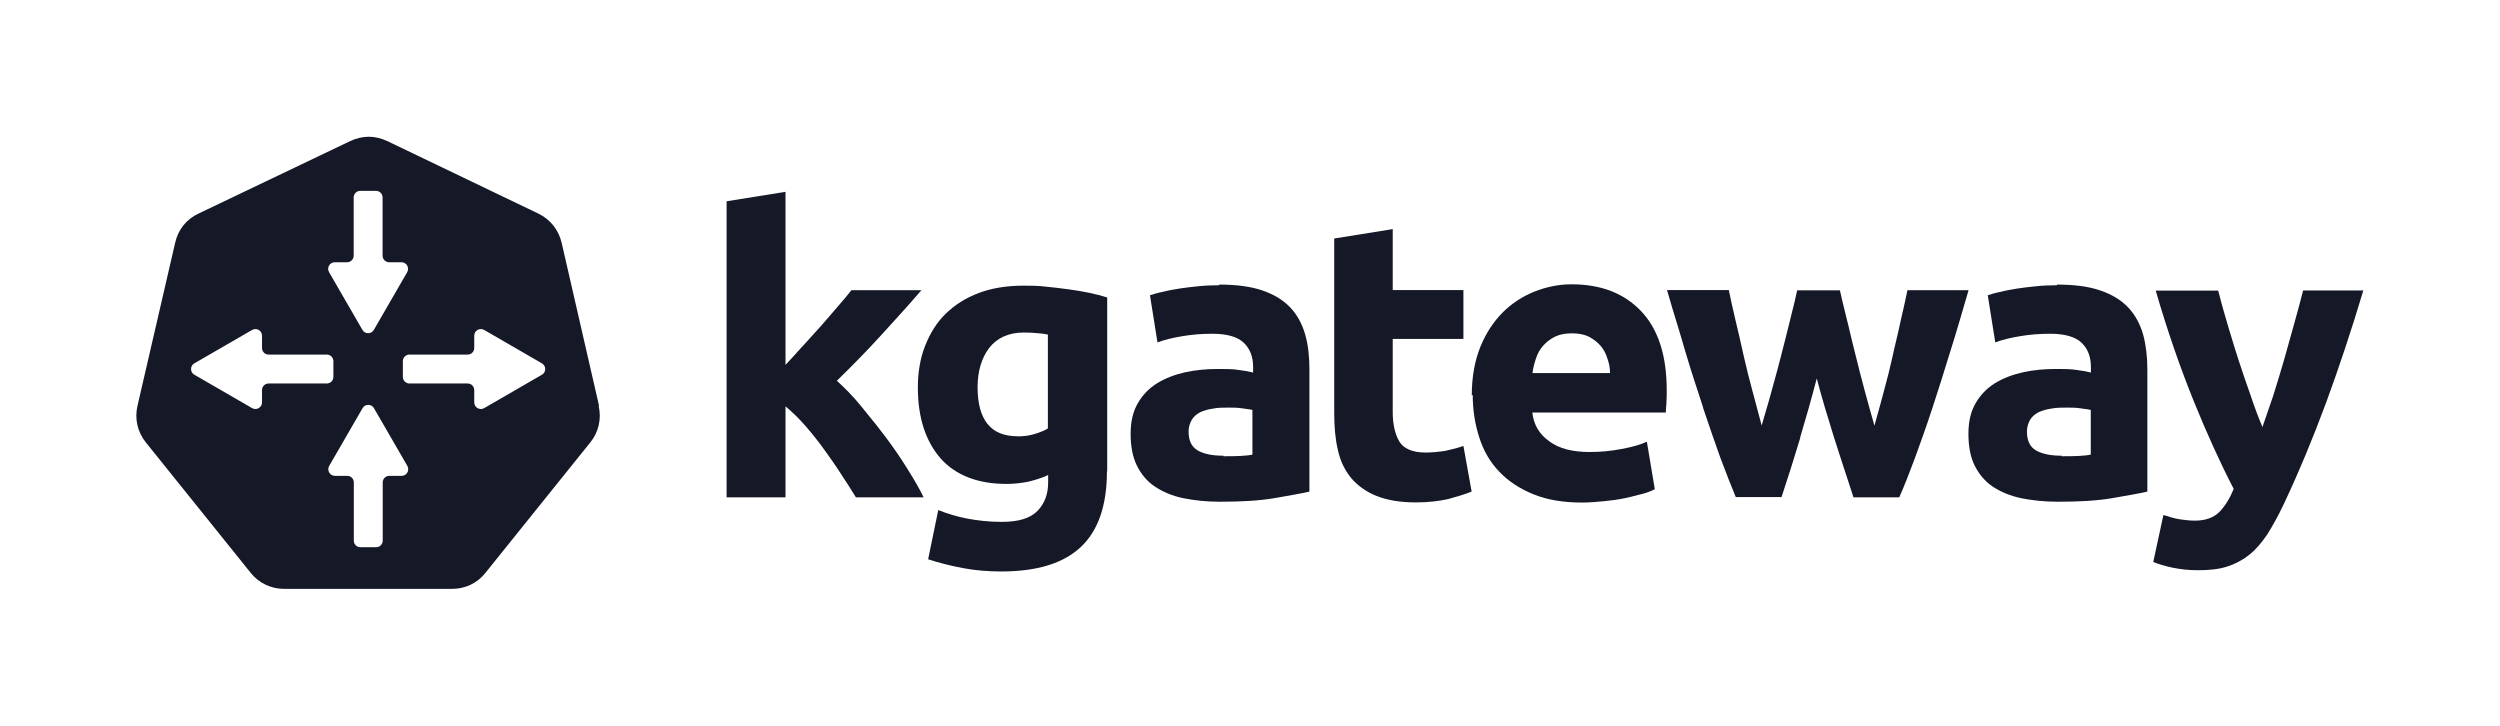 <svg width="3669" height="1065" viewBox="0 0 3669 1065" fill="none" xmlns="http://www.w3.org/2000/svg">
<path fill-rule="evenodd" clip-rule="evenodd" d="M879.175 595.588L824.283 356.313C819.859 337.412 807.594 321.929 790.101 313.484L568.117 206.916C559.873 203.096 550.423 200.683 541.375 200.683C532.327 200.683 522.876 202.895 514.23 206.916L291.242 313.484C273.547 321.728 261.282 337.211 257.059 356.313L201.765 595.588C197.341 614.489 201.765 633.993 214.03 649.274L368.051 840.895C379.914 855.775 398.011 864.22 416.71 864.22H663.626C682.527 864.22 700.423 855.976 712.286 840.895L866.307 649.274C878.572 634.395 882.996 614.489 878.572 595.588H878.974H879.175ZM491.308 384.865H509.404C514.632 384.865 519.056 380.642 519.056 375.213V289.758C519.056 284.53 523.278 280.106 528.707 280.106H551.831C557.058 280.106 561.482 284.329 561.482 289.758V375.213C561.482 380.441 565.705 384.865 571.133 384.865H589.23C596.67 384.865 601.294 392.908 597.675 399.342L548.613 484.194C544.994 490.629 535.544 490.629 531.924 484.194L482.863 399.342C479.244 392.908 483.868 384.865 491.308 384.865ZM394.19 562.813C388.962 562.813 384.539 567.036 384.539 572.465V590.561C384.539 598.001 376.496 602.625 370.062 599.006L285.209 549.945C278.775 546.325 278.775 536.875 285.209 533.256L370.062 484.194C376.496 480.575 384.539 485.2 384.539 492.639V510.736C384.539 515.964 388.761 520.387 394.19 520.387H479.646C484.874 520.387 489.297 524.61 489.297 530.039V553.162C489.297 558.39 485.075 562.813 479.646 562.813H394.19ZM589.23 698.336H571.334C566.107 698.336 561.683 702.558 561.683 707.987V793.442C561.683 798.67 557.461 803.094 552.032 803.094H528.908C523.681 803.094 519.257 798.871 519.257 793.442V707.987C519.257 702.759 515.034 698.336 509.606 698.336H491.509C484.069 698.336 479.445 690.293 483.064 683.858L532.126 599.006C535.745 592.572 545.195 592.572 548.814 599.006L597.876 683.858C601.495 690.293 596.871 698.336 589.431 698.336H589.23ZM795.328 549.945L710.476 599.006C704.042 602.625 695.999 598.001 695.999 590.561V572.465C695.999 567.237 691.776 562.813 686.348 562.813H600.892C595.664 562.813 591.241 558.591 591.241 553.162V530.039C591.241 524.811 595.463 520.387 600.892 520.387H686.348C691.575 520.387 695.999 516.165 695.999 510.736V492.639C695.999 485.2 704.042 480.575 710.476 484.194L795.328 533.256C801.763 536.875 801.763 546.325 795.328 549.945Z" fill="#151927"/>
<path d="M1176.74 509.328L1179.55 506.312C1187.59 497.465 1195.23 489.02 1202.88 480.575L1206.09 476.956C1210.72 471.728 1215.14 466.5 1219.56 461.473C1223.18 457.251 1226.8 453.028 1230.22 449.007C1237.86 440.361 1244.3 432.72 1249.52 425.884H1352.27C1333.37 448.002 1314.27 468.712 1296.17 488.618L1292.35 492.841C1273.05 513.953 1251.33 536.272 1228.21 558.792C1239.87 569.449 1251.94 581.513 1264 596.392C1266.82 599.811 1269.63 603.43 1272.45 606.848C1281.7 618.108 1290.74 629.368 1299.59 641.231C1311.25 656.714 1321.71 671.995 1331.36 687.478C1341.01 702.96 1349.26 716.834 1355.49 729.904H1256.16L1253.75 726.084C1248.12 717.035 1242.08 707.183 1234.85 696.526C1227.2 684.462 1218.36 671.995 1209.71 659.931C1201.07 647.867 1191.41 635.802 1181.76 624.744C1172.11 613.685 1162.06 604.033 1152.81 596.392V729.904H1066.35V295.388L1152.81 281.514V535.468C1160.65 527.224 1168.49 518.578 1176.53 509.529L1176.74 509.328Z" fill="#151927"/>
<path fill-rule="evenodd" clip-rule="evenodd" d="M1586.32 802.692C1611.86 778.563 1624.52 741.566 1624.52 691.901H1624.92V436.54C1617.28 434.128 1608.03 431.715 1598.38 429.704C1588.73 427.693 1578.08 425.884 1567.42 424.476L1564 424.074C1554.15 422.868 1544.5 421.46 1534.64 420.656C1523.58 419.248 1512.93 419.248 1502.27 419.248C1477.74 419.248 1456.02 422.666 1436.72 429.905C1417.42 437.144 1401.53 447.197 1388.06 460.267C1374.59 473.337 1364.94 489.221 1357.7 507.519C1350.46 525.816 1347.04 546.527 1347.04 568.645C1347.04 613.484 1358.71 648.068 1380.82 673.202C1402.94 697.733 1435.31 710.199 1477.34 710.199C1489 710.199 1500.06 708.792 1509.71 706.781C1519.36 704.368 1529.01 701.553 1538.26 697.129V708.188C1538.26 725.078 1533.04 738.952 1522.78 749.609C1512.12 760.668 1494.83 765.896 1470.1 765.896C1451.2 765.896 1434.31 763.885 1419.43 761.07C1404.55 758.255 1390.48 753.832 1377 748.604L1362.12 820.788C1378.01 826.016 1395.5 830.44 1413.8 833.858C1432.1 837.276 1451 838.684 1469.3 838.684C1522.38 838.684 1560.98 826.62 1586.52 802.491L1586.32 802.692ZM1493.02 640.226C1454.01 640.226 1434.71 616.097 1434.71 568.041C1434.71 544.918 1440.54 525.615 1451.6 510.736C1463.26 495.857 1480.15 488.015 1502.67 488.015C1510.31 488.015 1517.15 488.417 1522.98 489.02C1528.81 489.422 1533.64 490.026 1537.86 491.031V628.765C1532.63 632.183 1525.8 634.596 1518.16 637.009C1510.52 639.422 1501.67 640.427 1493.02 640.427V640.226Z" fill="#151927"/>
<path fill-rule="evenodd" clip-rule="evenodd" d="M1789 417.64C1814.54 417.64 1835.85 420.455 1852.74 426.286C1869.63 432.117 1883.1 440.16 1893.76 451.42C1903.81 462.077 1911.05 475.548 1915.47 490.83C1919.9 506.312 1921.71 523.604 1921.71 542.304V721.459C1909.84 724.274 1894.16 726.888 1873.65 730.507L1870.03 731.11C1847.91 734.931 1821.37 736.338 1790 736.338C1770.3 736.338 1752.4 734.328 1736.52 731.11C1720.64 727.893 1706.56 721.861 1695.1 714.22C1683.44 706.58 1674.79 695.923 1668.56 683.456C1662.32 670.99 1659.31 655.105 1659.31 636.808C1659.31 618.51 1662.73 604.033 1669.96 591.567C1677.2 579.1 1686.85 569.449 1698.52 562.21C1710.58 554.972 1724.05 549.744 1739.54 546.326C1755.02 542.907 1770.9 541.5 1787.79 541.5C1798.85 541.5 1809.11 541.5 1817.75 542.907C1826.4 543.913 1833.64 545.32 1839.07 546.728V538.484C1839.07 524.007 1834.64 511.942 1825.59 503.296C1816.95 494.65 1801.47 489.824 1779.35 489.824C1764.87 489.824 1750.39 490.83 1735.92 493.243C1721.44 495.656 1709.37 498.471 1698.72 502.492L1687.66 433.122H1688.46C1693.09 431.514 1699.12 429.704 1706.56 428.296C1714.2 426.286 1722.44 424.878 1731.09 423.471C1739.74 422.063 1749.39 421.058 1759.04 420.053C1768.69 419.047 1778.74 418.645 1789 418.645L1789.4 417.64H1789ZM1795.63 669.583C1804.28 669.583 1812.12 669.583 1819.76 669.18C1827.4 668.778 1833.84 668.175 1838.06 667.17V601.62C1835.65 601.017 1832.23 600.414 1828.01 600.012C1826.4 599.811 1824.59 599.61 1822.58 599.207C1815.74 598.202 1809.11 598.202 1803.28 598.202C1795.03 598.202 1787.39 598.202 1780.55 599.61C1773.32 600.615 1767.08 602.425 1761.65 604.837C1756.43 607.652 1752 611.071 1749.19 615.896C1746.37 620.722 1744.36 626.553 1744.36 633.189C1744.36 646.66 1748.78 655.91 1757.83 661.138C1767.08 666.365 1779.55 668.778 1795.03 668.778L1795.43 669.18L1795.63 669.583Z" fill="#151927"/>
<path d="M2044.16 336.206L1957.7 350.08H1958.1V605.843C1958.1 625.548 1959.51 643.443 1963.33 659.73C1966.75 676.017 1973.38 689.69 1982.63 701.151C1991.88 712.21 2004.35 721.459 2019.83 727.692C2035.31 733.925 2054.62 737.344 2078.14 737.344C2096.44 737.344 2112.32 735.333 2124.99 732.518C2137.46 729.1 2149.12 725.682 2159.78 721.459L2147.71 654.502C2139.47 657.317 2130.42 659.73 2120.77 661.741C2111.12 663.148 2101.46 664.154 2092.22 664.154C2072.91 664.154 2059.84 658.323 2053.61 647.867C2047.38 637.21 2043.96 622.733 2043.96 604.435V497.465H2147.71V425.683H2043.96V336.005L2044.16 336.206Z" fill="#151927"/>
<path fill-rule="evenodd" clip-rule="evenodd" d="M2159.98 580.106C2159.98 553.162 2164.4 529.436 2172.44 509.328C2180.69 489.02 2191.75 472.331 2205.22 458.658C2218.69 445.187 2234.17 435.133 2252.07 427.894C2269.36 421.058 2287.86 417.238 2306.16 417.238C2349.59 417.238 2383.37 430.307 2408.5 456.648C2433.64 483.189 2446.1 521.594 2446.1 573.269C2446.1 578.095 2446.1 583.926 2445.7 589.556C2445.7 592.572 2445.5 595.387 2445.1 598.202C2444.9 600.816 2444.69 603.028 2444.69 605.441H2248.85C2250.86 623.336 2258.9 637.21 2273.98 647.867C2288.46 658.524 2308.17 663.349 2332.9 663.349C2348.78 663.349 2364.27 661.942 2379.75 658.926C2395.23 656.111 2407.29 652.693 2416.95 648.269L2428.61 718.041C2423.78 720.454 2417.95 722.867 2410.31 724.877C2408.1 725.48 2405.89 726.084 2403.68 726.486C2397.84 728.094 2391.41 729.703 2384.77 731.11C2375.12 733.121 2365.07 734.529 2354.41 735.534C2343.76 736.539 2332.7 737.545 2322.04 737.545C2294.49 737.545 2270.97 733.724 2250.66 725.48C2230.35 717.237 2213.46 706.178 2200.39 692.304C2186.92 678.43 2177.27 661.54 2171.04 642.237C2164.8 622.934 2161.38 602.224 2161.38 579.703L2160.38 580.106H2159.98ZM2362.86 547.331C2362.86 540.092 2361.45 532.854 2359.04 526.218C2357.03 519.382 2353.81 513.149 2349.39 507.921C2344.96 502.693 2339.33 498.269 2332.5 494.449C2325.66 491.031 2317.62 489.221 2307.36 489.221C2297.11 489.221 2289.47 490.629 2282.23 494.047C2275.39 497.465 2269.76 501.688 2264.94 507.117C2260.11 512.344 2256.69 518.578 2254.28 525.816C2251.87 533.055 2249.86 540.293 2249.05 547.532H2362.86V547.331Z" fill="#151927"/>
<path d="M2641.74 642.639C2650.39 613.685 2658.63 584.73 2666.28 555.374C2673.92 584.73 2682.76 613.685 2691.81 642.639C2698.65 664.355 2705.89 686.07 2713.12 708.188C2715.54 715.427 2717.75 722.665 2720.16 729.904H2787.32C2794.56 713.617 2802.2 694.314 2810.44 671.995C2818.69 649.274 2827.33 625.347 2835.98 598.805C2844.22 573.872 2852.47 547.532 2860.91 519.985L2862.52 514.958C2871.77 485.602 2880.42 455.642 2889.06 425.884H2799.38C2796.57 439.758 2793.15 454.838 2789.33 471.125C2787.32 480.776 2785.11 490.629 2782.7 500.481C2781.09 507.519 2779.28 514.556 2777.87 521.594C2774.05 538.886 2769.63 556.781 2764.8 574.073C2762.99 580.307 2761.38 586.54 2759.77 592.773C2756.76 603.631 2753.94 614.288 2750.93 624.744C2746.1 607.854 2741.27 590.561 2736.45 572.666C2731.62 554.771 2727.2 537.478 2722.98 520.186C2719.96 508.725 2717.35 497.465 2714.73 486.406C2713.53 481.178 2712.32 475.749 2710.91 470.723C2709.91 466.902 2709.1 462.881 2708.1 459.262C2705.28 447.599 2702.47 436.54 2700.26 426.085H2637.52C2635.31 436.54 2632.7 447.8 2629.68 459.262C2628.67 463.082 2627.87 466.902 2626.87 470.723C2624.65 480.173 2622.04 489.824 2619.63 499.677C2618.02 506.312 2616.21 513.35 2614.4 520.186C2610.98 533.658 2607.36 547.331 2603.54 561.004C2602.54 564.824 2601.33 568.846 2600.32 572.666C2597.31 584.127 2593.89 595.387 2590.67 606.446C2588.86 612.478 2587.05 618.51 2585.44 624.542C2583.84 618.51 2582.23 612.478 2580.62 606.446C2577.8 595.789 2574.79 584.931 2571.97 574.073C2567.15 556.178 2562.72 538.886 2558.9 521.594C2555.08 504.302 2551.26 487.412 2547.24 470.924C2543.42 454.637 2540 439.557 2537.19 425.683H2446.5C2451.53 443.176 2456.76 460.669 2462.19 478.162C2465.81 490.428 2469.63 502.492 2473.05 514.757C2481.69 543.913 2490.74 571.46 2499.39 597.599V598.403C2508.43 624.945 2516.68 649.475 2524.72 671.593C2532.96 693.711 2540.61 713.014 2547.44 729.502H2614.6C2624.25 700.145 2633.5 671.191 2642.15 642.237L2641.74 642.639Z" fill="#151927"/>
<path fill-rule="evenodd" clip-rule="evenodd" d="M3018.75 417.64C3044.29 417.64 3065.6 420.455 3082.49 426.286C3099.38 432.117 3112.86 440.16 3123.51 451.42C3133.57 462.077 3140.8 475.548 3145.23 490.83C3149.45 506.312 3151.46 523.604 3151.46 542.304V721.459C3139.6 724.274 3123.71 726.888 3103.2 730.507L3099.79 731.11C3077.67 734.931 3051.13 736.338 3019.76 736.338C3000.05 736.338 2982.16 734.328 2966.07 731.11C2950.19 727.692 2936.11 721.861 2924.65 714.22C2913.19 706.58 2904.34 695.923 2898.11 683.456C2891.88 670.99 2888.86 655.105 2888.86 636.808C2888.86 618.51 2892.28 604.033 2899.52 591.567C2906.76 579.1 2916.41 569.449 2928.07 562.21C2940.13 554.972 2953.61 549.744 2969.09 546.326C2984.57 542.907 3000.46 541.5 3017.35 541.5C3028.41 541.5 3038.66 541.5 3047.31 542.907C3055.95 543.913 3063.19 545.32 3068.62 546.728V538.484C3068.62 524.007 3064.2 511.942 3055.15 503.296C3046.5 494.65 3031.02 489.824 3008.9 489.824C2994.42 489.824 2979.95 490.83 2965.47 493.243C2950.99 495.656 2938.93 498.471 2928.27 502.492L2917.21 433.122H2918.02C2922.64 431.514 2928.67 429.704 2936.11 428.296C2943.75 426.286 2952 424.878 2960.64 423.471C2969.29 422.063 2978.94 421.058 2988.59 420.053C2998.24 419.047 3008.3 418.645 3018.55 418.645L3018.95 417.64H3018.75ZM3025.99 669.583C3034.64 669.583 3042.48 669.583 3050.12 669.18C3057.76 668.778 3064.2 668.175 3068.42 667.17V601.62C3066.01 601.017 3062.59 600.414 3058.36 600.012C3056.76 599.811 3054.95 599.61 3052.94 599.207C3046.1 598.202 3039.46 598.202 3033.63 598.202C3025.39 598.202 3017.75 598.202 3010.91 599.61C3003.67 600.615 2997.44 602.425 2992.01 604.837C2986.78 607.652 2982.36 611.071 2979.54 615.896C2976.73 620.722 2974.72 626.553 2974.72 633.189C2974.72 646.66 2979.14 655.91 2988.19 661.138C2997.44 666.365 3009.91 668.778 3025.39 668.778L3025.79 669.18L3025.99 669.583Z" fill="#151927"/>
<path d="M3468.35 426.286H3380.08C3376.26 441.165 3371.84 457.653 3367.01 474.945C3362.18 492.237 3357.36 509.731 3352.13 528.028C3346.9 546.326 3341.47 563.618 3336.25 580.508C3330.41 597.398 3325.19 612.88 3320.36 626.754C3314.53 612.88 3308.7 597.398 3303.07 580.508C3296.84 563.216 3291 545.722 3285.17 528.028C3280.75 514.355 3276.53 500.682 3272.51 487.211C3271.3 483.189 3270.09 479.168 3268.89 475.146C3263.66 457.854 3259.24 441.366 3255.42 426.487H3163.73C3181.02 486.205 3199.92 540.092 3219.22 587.947C3238.53 635.601 3258.23 679.033 3278.14 717.438C3272.31 731.915 3265.07 743.376 3256.82 751.62C3248.58 759.864 3236.51 764.086 3221.03 764.086C3213.39 764.086 3205.55 763.081 3198.71 762.076C3192.08 761.07 3183.83 758.657 3174.99 755.842L3160.11 824.81C3167.35 827.625 3176.6 830.641 3188.06 833.054C3199.72 835.467 3212.18 836.874 3225.66 836.874C3241.54 836.874 3256.02 835.467 3268.08 831.646C3280.15 827.826 3291.21 821.995 3300.86 814.354C3310.51 806.713 3319.15 796.459 3327.4 784.395C3335.04 772.33 3343.28 757.451 3351.53 740.159C3374.25 691.901 3394.96 641.835 3413.86 590.762C3432.56 539.891 3450.86 484.999 3468.35 426.487V426.286Z" fill="#151927"/>
</svg>

